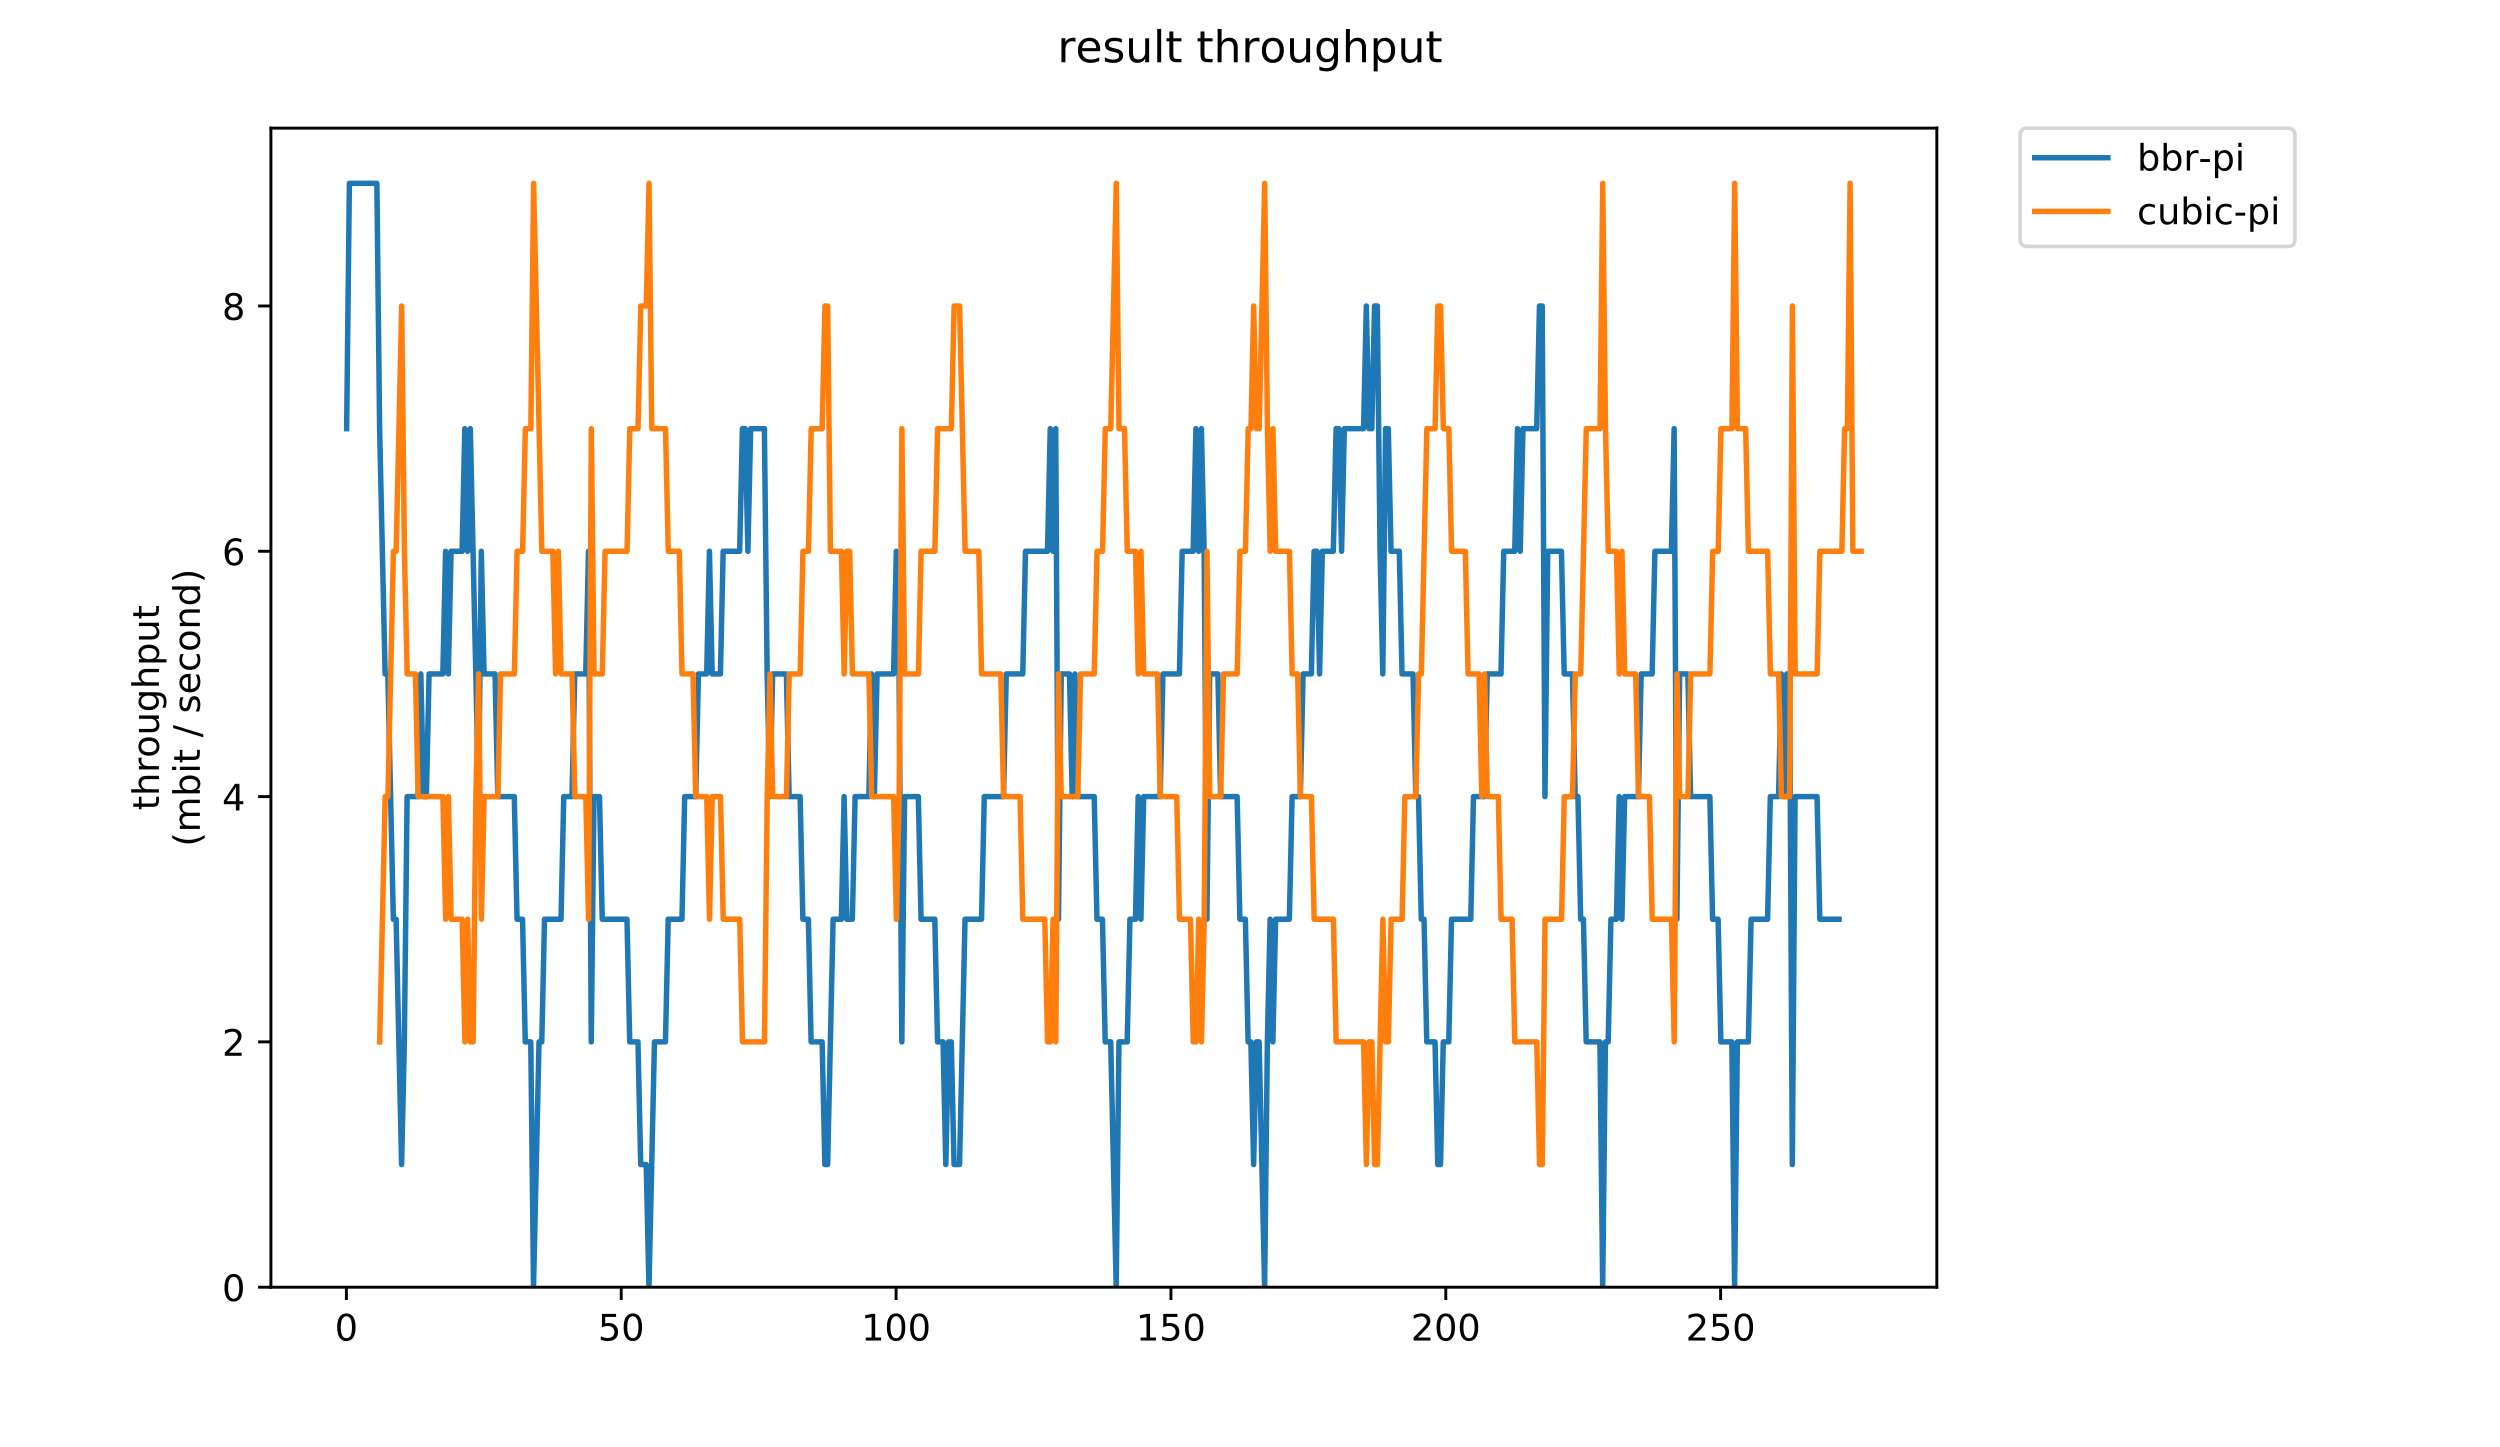 <?xml version="1.0" encoding="utf-8" standalone="no"?>
<!DOCTYPE svg PUBLIC "-//W3C//DTD SVG 1.1//EN"
  "http://www.w3.org/Graphics/SVG/1.1/DTD/svg11.dtd">
<!-- Created with matplotlib (https://matplotlib.org/) -->
<svg height="396pt" version="1.1" viewBox="0 0 684 396" width="684pt" xmlns="http://www.w3.org/2000/svg" xmlns:xlink="http://www.w3.org/1999/xlink">
 <defs>
  <style type="text/css">
*{stroke-linecap:butt;stroke-linejoin:round;}
  </style>
 </defs>
 <g id="figure_1">
  <g id="patch_1">
   <path d="M 0 396 
L 684 396 
L 684 0 
L 0 0 
z
" style="fill:#ffffff;"/>
  </g>
  <g id="axes_1">
   <g id="patch_2">
    <path d="M 74.121 352.174 
L 529.913 352.174 
L 529.913 35.062 
L 74.121 35.062 
z
" style="fill:#ffffff;"/>
   </g>
   <g id="matplotlib.axis_1">
    <g id="xtick_1">
     <g id="line2d_1">
      <defs>
       <path d="M 0 0 
L 0 3.5 
" id="m4ccdfe92fc" style="stroke:#000000;stroke-width:0.8;"/>
      </defs>
      <g>
       <use style="stroke:#000000;stroke-width:0.8;" x="94.772" xlink:href="#m4ccdfe92fc" y="352.174"/>
      </g>
     </g>
     <g id="text_1">
      <!-- 0 -->
      <defs>
       <path d="M 31.781 66.406 
Q 24.172 66.406 20.328 58.906 
Q 16.5 51.422 16.5 36.375 
Q 16.5 21.391 20.328 13.891 
Q 24.172 6.391 31.781 6.391 
Q 39.453 6.391 43.281 13.891 
Q 47.125 21.391 47.125 36.375 
Q 47.125 51.422 43.281 58.906 
Q 39.453 66.406 31.781 66.406 
z
M 31.781 74.219 
Q 44.047 74.219 50.516 64.516 
Q 56.984 54.828 56.984 36.375 
Q 56.984 17.969 50.516 8.266 
Q 44.047 -1.422 31.781 -1.422 
Q 19.531 -1.422 13.062 8.266 
Q 6.594 17.969 6.594 36.375 
Q 6.594 54.828 13.062 64.516 
Q 19.531 74.219 31.781 74.219 
z
" id="DejaVuSans-48"/>
      </defs>
      <g transform="translate(91.591 366.773)scale(0.1 -0.1)">
       <use xlink:href="#DejaVuSans-48"/>
      </g>
     </g>
    </g>
    <g id="xtick_2">
     <g id="line2d_2">
      <g>
       <use style="stroke:#000000;stroke-width:0.8;" x="169.97" xlink:href="#m4ccdfe92fc" y="352.174"/>
      </g>
     </g>
     <g id="text_2">
      <!-- 50 -->
      <defs>
       <path d="M 10.797 72.906 
L 49.516 72.906 
L 49.516 64.594 
L 19.828 64.594 
L 19.828 46.734 
Q 21.969 47.469 24.109 47.828 
Q 26.266 48.188 28.422 48.188 
Q 40.625 48.188 47.75 41.5 
Q 54.891 34.812 54.891 23.391 
Q 54.891 11.625 47.562 5.094 
Q 40.234 -1.422 26.906 -1.422 
Q 22.312 -1.422 17.547 -0.641 
Q 12.797 0.141 7.719 1.703 
L 7.719 11.625 
Q 12.109 9.234 16.797 8.062 
Q 21.484 6.891 26.703 6.891 
Q 35.156 6.891 40.078 11.328 
Q 45.016 15.766 45.016 23.391 
Q 45.016 31 40.078 35.438 
Q 35.156 39.891 26.703 39.891 
Q 22.75 39.891 18.812 39.016 
Q 14.891 38.141 10.797 36.281 
z
" id="DejaVuSans-53"/>
      </defs>
      <g transform="translate(163.608 366.773)scale(0.1 -0.1)">
       <use xlink:href="#DejaVuSans-53"/>
       <use x="63.623" xlink:href="#DejaVuSans-48"/>
      </g>
     </g>
    </g>
    <g id="xtick_3">
     <g id="line2d_3">
      <g>
       <use style="stroke:#000000;stroke-width:0.8;" x="245.168" xlink:href="#m4ccdfe92fc" y="352.174"/>
      </g>
     </g>
     <g id="text_3">
      <!-- 100 -->
      <defs>
       <path d="M 12.406 8.297 
L 28.516 8.297 
L 28.516 63.922 
L 10.984 60.406 
L 10.984 69.391 
L 28.422 72.906 
L 38.281 72.906 
L 38.281 8.297 
L 54.391 8.297 
L 54.391 0 
L 12.406 0 
z
" id="DejaVuSans-49"/>
      </defs>
      <g transform="translate(235.624 366.773)scale(0.1 -0.1)">
       <use xlink:href="#DejaVuSans-49"/>
       <use x="63.623" xlink:href="#DejaVuSans-48"/>
       <use x="127.246" xlink:href="#DejaVuSans-48"/>
      </g>
     </g>
    </g>
    <g id="xtick_4">
     <g id="line2d_4">
      <g>
       <use style="stroke:#000000;stroke-width:0.8;" x="320.366" xlink:href="#m4ccdfe92fc" y="352.174"/>
      </g>
     </g>
     <g id="text_4">
      <!-- 150 -->
      <g transform="translate(310.822 366.773)scale(0.1 -0.1)">
       <use xlink:href="#DejaVuSans-49"/>
       <use x="63.623" xlink:href="#DejaVuSans-53"/>
       <use x="127.246" xlink:href="#DejaVuSans-48"/>
      </g>
     </g>
    </g>
    <g id="xtick_5">
     <g id="line2d_5">
      <g>
       <use style="stroke:#000000;stroke-width:0.8;" x="395.564" xlink:href="#m4ccdfe92fc" y="352.174"/>
      </g>
     </g>
     <g id="text_5">
      <!-- 200 -->
      <defs>
       <path d="M 19.188 8.297 
L 53.609 8.297 
L 53.609 0 
L 7.328 0 
L 7.328 8.297 
Q 12.938 14.109 22.625 23.891 
Q 32.328 33.688 34.812 36.531 
Q 39.547 41.844 41.422 45.531 
Q 43.312 49.219 43.312 52.781 
Q 43.312 58.594 39.234 62.25 
Q 35.156 65.922 28.609 65.922 
Q 23.969 65.922 18.812 64.312 
Q 13.672 62.703 7.812 59.422 
L 7.812 69.391 
Q 13.766 71.781 18.938 73 
Q 24.125 74.219 28.422 74.219 
Q 39.75 74.219 46.484 68.547 
Q 53.219 62.891 53.219 53.422 
Q 53.219 48.922 51.531 44.891 
Q 49.859 40.875 45.406 35.406 
Q 44.188 33.984 37.641 27.219 
Q 31.109 20.453 19.188 8.297 
z
" id="DejaVuSans-50"/>
      </defs>
      <g transform="translate(386.02 366.773)scale(0.1 -0.1)">
       <use xlink:href="#DejaVuSans-50"/>
       <use x="63.623" xlink:href="#DejaVuSans-48"/>
       <use x="127.246" xlink:href="#DejaVuSans-48"/>
      </g>
     </g>
    </g>
    <g id="xtick_6">
     <g id="line2d_6">
      <g>
       <use style="stroke:#000000;stroke-width:0.8;" x="470.762" xlink:href="#m4ccdfe92fc" y="352.174"/>
      </g>
     </g>
     <g id="text_6">
      <!-- 250 -->
      <g transform="translate(461.218 366.773)scale(0.1 -0.1)">
       <use xlink:href="#DejaVuSans-50"/>
       <use x="63.623" xlink:href="#DejaVuSans-53"/>
       <use x="127.246" xlink:href="#DejaVuSans-48"/>
      </g>
     </g>
    </g>
   </g>
   <g id="matplotlib.axis_2">
    <g id="ytick_1">
     <g id="line2d_7">
      <defs>
       <path d="M 0 0 
L -3.5 0 
" id="m1b9d6ecee6" style="stroke:#000000;stroke-width:0.8;"/>
      </defs>
      <g>
       <use style="stroke:#000000;stroke-width:0.8;" x="74.121" xlink:href="#m1b9d6ecee6" y="352.174"/>
      </g>
     </g>
     <g id="text_7">
      <!-- 0 -->
      <g transform="translate(60.758 355.973)scale(0.1 -0.1)">
       <use xlink:href="#DejaVuSans-48"/>
      </g>
     </g>
    </g>
    <g id="ytick_2">
     <g id="line2d_8">
      <g>
       <use style="stroke:#000000;stroke-width:0.8;" x="74.121" xlink:href="#m1b9d6ecee6" y="285.061"/>
      </g>
     </g>
     <g id="text_8">
      <!-- 2 -->
      <g transform="translate(60.758 288.86)scale(0.1 -0.1)">
       <use xlink:href="#DejaVuSans-50"/>
      </g>
     </g>
    </g>
    <g id="ytick_3">
     <g id="line2d_9">
      <g>
       <use style="stroke:#000000;stroke-width:0.8;" x="74.121" xlink:href="#m1b9d6ecee6" y="217.947"/>
      </g>
     </g>
     <g id="text_9">
      <!-- 4 -->
      <defs>
       <path d="M 37.797 64.312 
L 12.891 25.391 
L 37.797 25.391 
z
M 35.203 72.906 
L 47.609 72.906 
L 47.609 25.391 
L 58.016 25.391 
L 58.016 17.188 
L 47.609 17.188 
L 47.609 0 
L 37.797 0 
L 37.797 17.188 
L 4.891 17.188 
L 4.891 26.703 
z
" id="DejaVuSans-52"/>
      </defs>
      <g transform="translate(60.758 221.746)scale(0.1 -0.1)">
       <use xlink:href="#DejaVuSans-52"/>
      </g>
     </g>
    </g>
    <g id="ytick_4">
     <g id="line2d_10">
      <g>
       <use style="stroke:#000000;stroke-width:0.8;" x="74.121" xlink:href="#m1b9d6ecee6" y="150.833"/>
      </g>
     </g>
     <g id="text_10">
      <!-- 6 -->
      <defs>
       <path d="M 33.016 40.375 
Q 26.375 40.375 22.484 35.828 
Q 18.609 31.297 18.609 23.391 
Q 18.609 15.531 22.484 10.953 
Q 26.375 6.391 33.016 6.391 
Q 39.656 6.391 43.531 10.953 
Q 47.406 15.531 47.406 23.391 
Q 47.406 31.297 43.531 35.828 
Q 39.656 40.375 33.016 40.375 
z
M 52.594 71.297 
L 52.594 62.312 
Q 48.875 64.062 45.094 64.984 
Q 41.312 65.922 37.594 65.922 
Q 27.828 65.922 22.672 59.328 
Q 17.531 52.734 16.797 39.406 
Q 19.672 43.656 24.016 45.922 
Q 28.375 48.188 33.594 48.188 
Q 44.578 48.188 50.953 41.516 
Q 57.328 34.859 57.328 23.391 
Q 57.328 12.156 50.688 5.359 
Q 44.047 -1.422 33.016 -1.422 
Q 20.359 -1.422 13.672 8.266 
Q 6.984 17.969 6.984 36.375 
Q 6.984 53.656 15.188 63.938 
Q 23.391 74.219 37.203 74.219 
Q 40.922 74.219 44.703 73.484 
Q 48.484 72.75 52.594 71.297 
z
" id="DejaVuSans-54"/>
      </defs>
      <g transform="translate(60.758 154.633)scale(0.1 -0.1)">
       <use xlink:href="#DejaVuSans-54"/>
      </g>
     </g>
    </g>
    <g id="ytick_5">
     <g id="line2d_11">
      <g>
       <use style="stroke:#000000;stroke-width:0.8;" x="74.121" xlink:href="#m1b9d6ecee6" y="83.72"/>
      </g>
     </g>
     <g id="text_11">
      <!-- 8 -->
      <defs>
       <path d="M 31.781 34.625 
Q 24.75 34.625 20.719 30.859 
Q 16.703 27.094 16.703 20.516 
Q 16.703 13.922 20.719 10.156 
Q 24.75 6.391 31.781 6.391 
Q 38.812 6.391 42.859 10.172 
Q 46.922 13.969 46.922 20.516 
Q 46.922 27.094 42.891 30.859 
Q 38.875 34.625 31.781 34.625 
z
M 21.922 38.812 
Q 15.578 40.375 12.031 44.719 
Q 8.5 49.078 8.5 55.328 
Q 8.5 64.062 14.719 69.141 
Q 20.953 74.219 31.781 74.219 
Q 42.672 74.219 48.875 69.141 
Q 55.078 64.062 55.078 55.328 
Q 55.078 49.078 51.531 44.719 
Q 48 40.375 41.703 38.812 
Q 48.828 37.156 52.797 32.312 
Q 56.781 27.484 56.781 20.516 
Q 56.781 9.906 50.312 4.234 
Q 43.844 -1.422 31.781 -1.422 
Q 19.734 -1.422 13.25 4.234 
Q 6.781 9.906 6.781 20.516 
Q 6.781 27.484 10.781 32.312 
Q 14.797 37.156 21.922 38.812 
z
M 18.312 54.391 
Q 18.312 48.734 21.844 45.562 
Q 25.391 42.391 31.781 42.391 
Q 38.141 42.391 41.719 45.562 
Q 45.312 48.734 45.312 54.391 
Q 45.312 60.062 41.719 63.234 
Q 38.141 66.406 31.781 66.406 
Q 25.391 66.406 21.844 63.234 
Q 18.312 60.062 18.312 54.391 
z
" id="DejaVuSans-56"/>
      </defs>
      <g transform="translate(60.758 87.519)scale(0.1 -0.1)">
       <use xlink:href="#DejaVuSans-56"/>
      </g>
     </g>
    </g>
    <g id="text_12">
     <!-- throughput -->
     <defs>
      <path d="M 18.312 70.219 
L 18.312 54.688 
L 36.812 54.688 
L 36.812 47.703 
L 18.312 47.703 
L 18.312 18.016 
Q 18.312 11.328 20.141 9.422 
Q 21.969 7.516 27.594 7.516 
L 36.812 7.516 
L 36.812 0 
L 27.594 0 
Q 17.188 0 13.234 3.875 
Q 9.281 7.766 9.281 18.016 
L 9.281 47.703 
L 2.688 47.703 
L 2.688 54.688 
L 9.281 54.688 
L 9.281 70.219 
z
" id="DejaVuSans-116"/>
      <path d="M 54.891 33.016 
L 54.891 0 
L 45.906 0 
L 45.906 32.719 
Q 45.906 40.484 42.875 44.328 
Q 39.844 48.188 33.797 48.188 
Q 26.516 48.188 22.312 43.547 
Q 18.109 38.922 18.109 30.906 
L 18.109 0 
L 9.078 0 
L 9.078 75.984 
L 18.109 75.984 
L 18.109 46.188 
Q 21.344 51.125 25.703 53.562 
Q 30.078 56 35.797 56 
Q 45.219 56 50.047 50.172 
Q 54.891 44.344 54.891 33.016 
z
" id="DejaVuSans-104"/>
      <path d="M 41.109 46.297 
Q 39.594 47.172 37.812 47.578 
Q 36.031 48 33.891 48 
Q 26.266 48 22.188 43.047 
Q 18.109 38.094 18.109 28.812 
L 18.109 0 
L 9.078 0 
L 9.078 54.688 
L 18.109 54.688 
L 18.109 46.188 
Q 20.953 51.172 25.484 53.578 
Q 30.031 56 36.531 56 
Q 37.453 56 38.578 55.875 
Q 39.703 55.766 41.062 55.516 
z
" id="DejaVuSans-114"/>
      <path d="M 30.609 48.391 
Q 23.391 48.391 19.188 42.75 
Q 14.984 37.109 14.984 27.297 
Q 14.984 17.484 19.156 11.844 
Q 23.344 6.203 30.609 6.203 
Q 37.797 6.203 41.984 11.859 
Q 46.188 17.531 46.188 27.297 
Q 46.188 37.016 41.984 42.703 
Q 37.797 48.391 30.609 48.391 
z
M 30.609 56 
Q 42.328 56 49.016 48.375 
Q 55.719 40.766 55.719 27.297 
Q 55.719 13.875 49.016 6.219 
Q 42.328 -1.422 30.609 -1.422 
Q 18.844 -1.422 12.172 6.219 
Q 5.516 13.875 5.516 27.297 
Q 5.516 40.766 12.172 48.375 
Q 18.844 56 30.609 56 
z
" id="DejaVuSans-111"/>
      <path d="M 8.5 21.578 
L 8.5 54.688 
L 17.484 54.688 
L 17.484 21.922 
Q 17.484 14.156 20.5 10.266 
Q 23.531 6.391 29.594 6.391 
Q 36.859 6.391 41.078 11.031 
Q 45.312 15.672 45.312 23.688 
L 45.312 54.688 
L 54.297 54.688 
L 54.297 0 
L 45.312 0 
L 45.312 8.406 
Q 42.047 3.422 37.719 1 
Q 33.406 -1.422 27.688 -1.422 
Q 18.266 -1.422 13.375 4.438 
Q 8.5 10.297 8.5 21.578 
z
M 31.109 56 
z
" id="DejaVuSans-117"/>
      <path d="M 45.406 27.984 
Q 45.406 37.75 41.375 43.109 
Q 37.359 48.484 30.078 48.484 
Q 22.859 48.484 18.828 43.109 
Q 14.797 37.75 14.797 27.984 
Q 14.797 18.266 18.828 12.891 
Q 22.859 7.516 30.078 7.516 
Q 37.359 7.516 41.375 12.891 
Q 45.406 18.266 45.406 27.984 
z
M 54.391 6.781 
Q 54.391 -7.172 48.188 -13.984 
Q 42 -20.797 29.203 -20.797 
Q 24.469 -20.797 20.266 -20.094 
Q 16.062 -19.391 12.109 -17.922 
L 12.109 -9.188 
Q 16.062 -11.328 19.922 -12.344 
Q 23.781 -13.375 27.781 -13.375 
Q 36.625 -13.375 41.016 -8.766 
Q 45.406 -4.156 45.406 5.172 
L 45.406 9.625 
Q 42.625 4.781 38.281 2.391 
Q 33.938 0 27.875 0 
Q 17.828 0 11.672 7.656 
Q 5.516 15.328 5.516 27.984 
Q 5.516 40.672 11.672 48.328 
Q 17.828 56 27.875 56 
Q 33.938 56 38.281 53.609 
Q 42.625 51.219 45.406 46.391 
L 45.406 54.688 
L 54.391 54.688 
z
" id="DejaVuSans-103"/>
      <path d="M 18.109 8.203 
L 18.109 -20.797 
L 9.078 -20.797 
L 9.078 54.688 
L 18.109 54.688 
L 18.109 46.391 
Q 20.953 51.266 25.266 53.625 
Q 29.594 56 35.594 56 
Q 45.562 56 51.781 48.094 
Q 58.016 40.188 58.016 27.297 
Q 58.016 14.406 51.781 6.484 
Q 45.562 -1.422 35.594 -1.422 
Q 29.594 -1.422 25.266 0.953 
Q 20.953 3.328 18.109 8.203 
z
M 48.688 27.297 
Q 48.688 37.203 44.609 42.844 
Q 40.531 48.484 33.406 48.484 
Q 26.266 48.484 22.188 42.844 
Q 18.109 37.203 18.109 27.297 
Q 18.109 17.391 22.188 11.75 
Q 26.266 6.109 33.406 6.109 
Q 40.531 6.109 44.609 11.75 
Q 48.688 17.391 48.688 27.297 
z
" id="DejaVuSans-112"/>
     </defs>
     <g transform="translate(43.481 221.675)rotate(-90)scale(0.1 -0.1)">
      <use xlink:href="#DejaVuSans-116"/>
      <use x="39.209" xlink:href="#DejaVuSans-104"/>
      <use x="102.588" xlink:href="#DejaVuSans-114"/>
      <use x="143.67" xlink:href="#DejaVuSans-111"/>
      <use x="204.852" xlink:href="#DejaVuSans-117"/>
      <use x="268.23" xlink:href="#DejaVuSans-103"/>
      <use x="331.707" xlink:href="#DejaVuSans-104"/>
      <use x="395.086" xlink:href="#DejaVuSans-112"/>
      <use x="458.562" xlink:href="#DejaVuSans-117"/>
      <use x="521.941" xlink:href="#DejaVuSans-116"/>
     </g>
     <!-- (mbit / second) -->
     <defs>
      <path d="M 31 75.875 
Q 24.469 64.656 21.281 53.656 
Q 18.109 42.672 18.109 31.391 
Q 18.109 20.125 21.312 9.062 
Q 24.516 -2 31 -13.188 
L 23.188 -13.188 
Q 15.875 -1.703 12.234 9.375 
Q 8.594 20.453 8.594 31.391 
Q 8.594 42.281 12.203 53.312 
Q 15.828 64.359 23.188 75.875 
z
" id="DejaVuSans-40"/>
      <path d="M 52 44.188 
Q 55.375 50.25 60.062 53.125 
Q 64.75 56 71.094 56 
Q 79.641 56 84.281 50.016 
Q 88.922 44.047 88.922 33.016 
L 88.922 0 
L 79.891 0 
L 79.891 32.719 
Q 79.891 40.578 77.094 44.375 
Q 74.312 48.188 68.609 48.188 
Q 61.625 48.188 57.562 43.547 
Q 53.516 38.922 53.516 30.906 
L 53.516 0 
L 44.484 0 
L 44.484 32.719 
Q 44.484 40.625 41.703 44.406 
Q 38.922 48.188 33.109 48.188 
Q 26.219 48.188 22.156 43.531 
Q 18.109 38.875 18.109 30.906 
L 18.109 0 
L 9.078 0 
L 9.078 54.688 
L 18.109 54.688 
L 18.109 46.188 
Q 21.188 51.219 25.484 53.609 
Q 29.781 56 35.688 56 
Q 41.656 56 45.828 52.969 
Q 50 49.953 52 44.188 
z
" id="DejaVuSans-109"/>
      <path d="M 48.688 27.297 
Q 48.688 37.203 44.609 42.844 
Q 40.531 48.484 33.406 48.484 
Q 26.266 48.484 22.188 42.844 
Q 18.109 37.203 18.109 27.297 
Q 18.109 17.391 22.188 11.75 
Q 26.266 6.109 33.406 6.109 
Q 40.531 6.109 44.609 11.75 
Q 48.688 17.391 48.688 27.297 
z
M 18.109 46.391 
Q 20.953 51.266 25.266 53.625 
Q 29.594 56 35.594 56 
Q 45.562 56 51.781 48.094 
Q 58.016 40.188 58.016 27.297 
Q 58.016 14.406 51.781 6.484 
Q 45.562 -1.422 35.594 -1.422 
Q 29.594 -1.422 25.266 0.953 
Q 20.953 3.328 18.109 8.203 
L 18.109 0 
L 9.078 0 
L 9.078 75.984 
L 18.109 75.984 
z
" id="DejaVuSans-98"/>
      <path d="M 9.422 54.688 
L 18.406 54.688 
L 18.406 0 
L 9.422 0 
z
M 9.422 75.984 
L 18.406 75.984 
L 18.406 64.594 
L 9.422 64.594 
z
" id="DejaVuSans-105"/>
      <path id="DejaVuSans-32"/>
      <path d="M 25.391 72.906 
L 33.688 72.906 
L 8.297 -9.281 
L 0 -9.281 
z
" id="DejaVuSans-47"/>
      <path d="M 44.281 53.078 
L 44.281 44.578 
Q 40.484 46.531 36.375 47.5 
Q 32.281 48.484 27.875 48.484 
Q 21.188 48.484 17.844 46.438 
Q 14.5 44.391 14.5 40.281 
Q 14.5 37.156 16.891 35.375 
Q 19.281 33.594 26.516 31.984 
L 29.594 31.297 
Q 39.156 29.25 43.188 25.516 
Q 47.219 21.781 47.219 15.094 
Q 47.219 7.469 41.188 3.016 
Q 35.156 -1.422 24.609 -1.422 
Q 20.219 -1.422 15.453 -0.562 
Q 10.688 0.297 5.422 2 
L 5.422 11.281 
Q 10.406 8.688 15.234 7.391 
Q 20.062 6.109 24.812 6.109 
Q 31.156 6.109 34.562 8.281 
Q 37.984 10.453 37.984 14.406 
Q 37.984 18.062 35.516 20.016 
Q 33.062 21.969 24.703 23.781 
L 21.578 24.516 
Q 13.234 26.266 9.516 29.906 
Q 5.812 33.547 5.812 39.891 
Q 5.812 47.609 11.281 51.797 
Q 16.75 56 26.812 56 
Q 31.781 56 36.172 55.266 
Q 40.578 54.547 44.281 53.078 
z
" id="DejaVuSans-115"/>
      <path d="M 56.203 29.594 
L 56.203 25.203 
L 14.891 25.203 
Q 15.484 15.922 20.484 11.062 
Q 25.484 6.203 34.422 6.203 
Q 39.594 6.203 44.453 7.469 
Q 49.312 8.734 54.109 11.281 
L 54.109 2.781 
Q 49.266 0.734 44.188 -0.344 
Q 39.109 -1.422 33.891 -1.422 
Q 20.797 -1.422 13.156 6.188 
Q 5.516 13.812 5.516 26.812 
Q 5.516 40.234 12.766 48.109 
Q 20.016 56 32.328 56 
Q 43.359 56 49.781 48.891 
Q 56.203 41.797 56.203 29.594 
z
M 47.219 32.234 
Q 47.125 39.594 43.094 43.984 
Q 39.062 48.391 32.422 48.391 
Q 24.906 48.391 20.391 44.141 
Q 15.875 39.891 15.188 32.172 
z
" id="DejaVuSans-101"/>
      <path d="M 48.781 52.594 
L 48.781 44.188 
Q 44.969 46.297 41.141 47.344 
Q 37.312 48.391 33.406 48.391 
Q 24.656 48.391 19.812 42.844 
Q 14.984 37.312 14.984 27.297 
Q 14.984 17.281 19.812 11.734 
Q 24.656 6.203 33.406 6.203 
Q 37.312 6.203 41.141 7.25 
Q 44.969 8.297 48.781 10.406 
L 48.781 2.094 
Q 45.016 0.344 40.984 -0.531 
Q 36.969 -1.422 32.422 -1.422 
Q 20.062 -1.422 12.781 6.344 
Q 5.516 14.109 5.516 27.297 
Q 5.516 40.672 12.859 48.328 
Q 20.219 56 33.016 56 
Q 37.156 56 41.109 55.141 
Q 45.062 54.297 48.781 52.594 
z
" id="DejaVuSans-99"/>
      <path d="M 54.891 33.016 
L 54.891 0 
L 45.906 0 
L 45.906 32.719 
Q 45.906 40.484 42.875 44.328 
Q 39.844 48.188 33.797 48.188 
Q 26.516 48.188 22.312 43.547 
Q 18.109 38.922 18.109 30.906 
L 18.109 0 
L 9.078 0 
L 9.078 54.688 
L 18.109 54.688 
L 18.109 46.188 
Q 21.344 51.125 25.703 53.562 
Q 30.078 56 35.797 56 
Q 45.219 56 50.047 50.172 
Q 54.891 44.344 54.891 33.016 
z
" id="DejaVuSans-110"/>
      <path d="M 45.406 46.391 
L 45.406 75.984 
L 54.391 75.984 
L 54.391 0 
L 45.406 0 
L 45.406 8.203 
Q 42.578 3.328 38.25 0.953 
Q 33.938 -1.422 27.875 -1.422 
Q 17.969 -1.422 11.734 6.484 
Q 5.516 14.406 5.516 27.297 
Q 5.516 40.188 11.734 48.094 
Q 17.969 56 27.875 56 
Q 33.938 56 38.25 53.625 
Q 42.578 51.266 45.406 46.391 
z
M 14.797 27.297 
Q 14.797 17.391 18.875 11.75 
Q 22.953 6.109 30.078 6.109 
Q 37.203 6.109 41.297 11.75 
Q 45.406 17.391 45.406 27.297 
Q 45.406 37.203 41.297 42.844 
Q 37.203 48.484 30.078 48.484 
Q 22.953 48.484 18.875 42.844 
Q 14.797 37.203 14.797 27.297 
z
" id="DejaVuSans-100"/>
      <path d="M 8.016 75.875 
L 15.828 75.875 
Q 23.141 64.359 26.781 53.312 
Q 30.422 42.281 30.422 31.391 
Q 30.422 20.453 26.781 9.375 
Q 23.141 -1.703 15.828 -13.188 
L 8.016 -13.188 
Q 14.5 -2 17.703 9.062 
Q 20.906 20.125 20.906 31.391 
Q 20.906 42.672 17.703 53.656 
Q 14.5 64.656 8.016 75.875 
z
" id="DejaVuSans-41"/>
     </defs>
     <g transform="translate(54.679 231.609)rotate(-90)scale(0.1 -0.1)">
      <use xlink:href="#DejaVuSans-40"/>
      <use x="39.014" xlink:href="#DejaVuSans-109"/>
      <use x="136.426" xlink:href="#DejaVuSans-98"/>
      <use x="199.902" xlink:href="#DejaVuSans-105"/>
      <use x="227.686" xlink:href="#DejaVuSans-116"/>
      <use x="266.895" xlink:href="#DejaVuSans-32"/>
      <use x="298.682" xlink:href="#DejaVuSans-47"/>
      <use x="332.373" xlink:href="#DejaVuSans-32"/>
      <use x="364.16" xlink:href="#DejaVuSans-115"/>
      <use x="416.26" xlink:href="#DejaVuSans-101"/>
      <use x="477.783" xlink:href="#DejaVuSans-99"/>
      <use x="532.764" xlink:href="#DejaVuSans-111"/>
      <use x="593.945" xlink:href="#DejaVuSans-110"/>
      <use x="657.324" xlink:href="#DejaVuSans-100"/>
      <use x="720.801" xlink:href="#DejaVuSans-41"/>
     </g>
    </g>
   </g>
   <g id="line2d_12">
    <path clip-path="url(#p564edb3eae)" d="M 94.839 117.277 
L 95.591 50.163 
L 103.11 50.163 
L 103.862 117.277 
L 105.366 184.39 
L 106.118 184.39 
L 107.622 251.504 
L 108.374 251.504 
L 109.878 318.617 
L 110.63 285.061 
L 111.382 217.947 
L 114.39 217.947 
L 115.142 184.39 
L 115.894 217.947 
L 116.646 217.947 
L 117.398 184.39 
L 121.158 184.39 
L 121.91 150.833 
L 122.662 184.39 
L 123.414 150.833 
L 126.422 150.833 
L 127.174 117.277 
L 127.926 150.833 
L 128.678 117.277 
L 130.934 217.947 
L 131.686 150.833 
L 132.438 184.39 
L 135.445 184.39 
L 136.197 217.947 
L 140.709 217.947 
L 141.461 251.504 
L 142.965 251.504 
L 143.717 285.061 
L 145.221 285.061 
L 145.973 352.174 
L 147.477 285.061 
L 148.229 285.061 
L 148.981 251.504 
L 153.493 251.504 
L 154.245 217.947 
L 156.501 217.947 
L 157.253 184.39 
L 160.261 184.39 
L 161.013 150.833 
L 161.765 285.061 
L 162.517 217.947 
L 164.021 217.947 
L 164.773 251.504 
L 171.54 251.504 
L 172.292 285.061 
L 174.548 285.061 
L 175.3 318.617 
L 176.804 318.617 
L 177.556 352.174 
L 179.06 285.061 
L 182.068 285.061 
L 182.82 251.504 
L 186.58 251.504 
L 187.332 217.947 
L 190.34 217.947 
L 191.092 184.39 
L 193.348 184.39 
L 194.1 150.833 
L 194.852 184.39 
L 197.108 184.39 
L 197.86 150.833 
L 202.371 150.833 
L 203.123 117.277 
L 203.875 117.277 
L 204.627 150.833 
L 205.379 117.277 
L 209.139 117.277 
L 209.891 184.39 
L 210.643 217.947 
L 211.395 184.39 
L 215.155 184.39 
L 215.907 217.947 
L 218.915 217.947 
L 219.667 251.504 
L 221.171 251.504 
L 221.923 285.061 
L 224.931 285.061 
L 225.683 318.617 
L 226.435 318.617 
L 227.939 251.504 
L 230.195 251.504 
L 230.947 217.947 
L 231.699 251.504 
L 233.203 251.504 
L 233.955 217.947 
L 237.714 217.947 
L 238.466 184.39 
L 239.218 217.947 
L 239.97 184.39 
L 244.482 184.39 
L 245.234 150.833 
L 245.986 184.39 
L 246.738 285.061 
L 247.49 217.947 
L 251.25 217.947 
L 252.002 251.504 
L 255.762 251.504 
L 256.514 285.061 
L 258.018 285.061 
L 258.77 318.617 
L 259.522 285.061 
L 260.274 285.061 
L 261.026 318.617 
L 262.53 318.617 
L 264.034 251.504 
L 268.546 251.504 
L 269.298 217.947 
L 274.561 217.947 
L 275.313 184.39 
L 279.825 184.39 
L 280.577 150.833 
L 286.593 150.833 
L 287.345 117.277 
L 288.097 150.833 
L 288.849 117.277 
L 289.601 251.504 
L 290.353 184.39 
L 292.609 184.39 
L 293.361 217.947 
L 294.113 184.39 
L 294.865 217.947 
L 299.377 217.947 
L 300.129 251.504 
L 301.633 251.504 
L 302.385 285.061 
L 303.889 285.061 
L 305.393 352.174 
L 306.144 285.061 
L 308.4 285.061 
L 309.152 251.504 
L 310.656 251.504 
L 311.408 217.947 
L 312.16 251.504 
L 312.912 217.947 
L 317.424 217.947 
L 318.176 184.39 
L 322.688 184.39 
L 323.44 150.833 
L 326.448 150.833 
L 327.2 117.277 
L 327.952 150.833 
L 328.704 117.277 
L 329.456 150.833 
L 330.208 251.504 
L 330.96 184.39 
L 333.216 184.39 
L 333.968 217.947 
L 338.48 217.947 
L 339.232 251.504 
L 340.735 251.504 
L 341.487 285.061 
L 342.239 285.061 
L 342.991 318.617 
L 343.743 285.061 
L 344.495 285.061 
L 345.999 352.174 
L 346.751 285.061 
L 347.503 251.504 
L 348.255 285.061 
L 349.007 251.504 
L 352.767 251.504 
L 353.519 217.947 
L 355.775 217.947 
L 356.527 184.39 
L 358.783 184.39 
L 359.535 150.833 
L 360.287 150.833 
L 361.039 184.39 
L 361.791 150.833 
L 364.799 150.833 
L 365.551 117.277 
L 366.303 117.277 
L 367.055 150.833 
L 367.807 117.277 
L 373.071 117.277 
L 373.823 83.72 
L 374.575 117.277 
L 375.326 117.277 
L 376.078 83.72 
L 376.83 83.72 
L 377.582 150.833 
L 378.334 184.39 
L 379.086 117.277 
L 379.838 117.277 
L 380.59 150.833 
L 382.846 150.833 
L 383.598 184.39 
L 386.606 184.39 
L 387.358 217.947 
L 388.11 217.947 
L 388.862 251.504 
L 389.614 251.504 
L 390.366 285.061 
L 392.622 285.061 
L 393.374 318.617 
L 394.126 318.617 
L 394.878 285.061 
L 396.382 285.061 
L 397.134 251.504 
L 402.398 251.504 
L 403.15 217.947 
L 406.158 217.947 
L 406.91 184.39 
L 410.669 184.39 
L 411.421 150.833 
L 414.429 150.833 
L 415.181 117.277 
L 415.933 150.833 
L 416.685 117.277 
L 420.445 117.277 
L 421.197 83.72 
L 421.949 83.72 
L 422.701 217.947 
L 423.453 150.833 
L 427.213 150.833 
L 427.965 184.39 
L 430.221 184.39 
L 430.973 217.947 
L 431.725 217.947 
L 432.477 251.504 
L 433.229 251.504 
L 433.981 285.061 
L 437.741 285.061 
L 438.493 352.174 
L 439.245 285.061 
L 439.997 285.061 
L 440.749 251.504 
L 442.253 251.504 
L 443.005 217.947 
L 443.756 251.504 
L 444.508 217.947 
L 448.268 217.947 
L 449.02 184.39 
L 452.028 184.39 
L 452.78 150.833 
L 457.292 150.833 
L 458.044 117.277 
L 458.796 251.504 
L 459.548 184.39 
L 461.804 184.39 
L 462.556 217.947 
L 467.82 217.947 
L 468.572 251.504 
L 470.076 251.504 
L 470.828 285.061 
L 473.836 285.061 
L 474.588 352.174 
L 475.34 285.061 
L 478.347 285.061 
L 479.099 251.504 
L 483.611 251.504 
L 484.363 217.947 
L 486.619 217.947 
L 487.371 184.39 
L 488.123 217.947 
L 488.875 184.39 
L 489.627 184.39 
L 490.379 318.617 
L 491.131 217.947 
L 497.147 217.947 
L 497.899 251.504 
L 503.163 251.504 
L 503.163 251.504 
" style="fill:none;stroke:#1f77b4;stroke-linecap:square;stroke-width:1.5;"/>
   </g>
   <g id="line2d_13">
    <path clip-path="url(#p564edb3eae)" d="M 103.879 285.061 
L 105.383 217.947 
L 106.135 217.947 
L 107.639 150.833 
L 108.391 150.833 
L 109.895 83.72 
L 110.647 150.833 
L 111.399 184.39 
L 113.655 184.39 
L 114.407 217.947 
L 121.174 217.947 
L 121.926 251.504 
L 122.678 217.947 
L 123.43 251.504 
L 126.438 251.504 
L 127.19 285.061 
L 127.942 251.504 
L 128.694 285.061 
L 129.446 285.061 
L 130.198 217.947 
L 130.95 184.39 
L 131.702 251.504 
L 132.454 217.947 
L 136.214 217.947 
L 136.966 184.39 
L 140.726 184.39 
L 141.478 150.833 
L 142.982 150.833 
L 143.734 117.277 
L 145.238 117.277 
L 145.99 50.163 
L 148.246 150.833 
L 151.254 150.833 
L 152.005 184.39 
L 152.757 150.833 
L 153.509 184.39 
L 156.517 184.39 
L 157.269 217.947 
L 160.277 217.947 
L 161.029 251.504 
L 161.781 117.277 
L 162.533 184.39 
L 164.789 184.39 
L 165.541 150.833 
L 171.557 150.833 
L 172.309 117.277 
L 174.565 117.277 
L 175.317 83.72 
L 176.821 83.72 
L 177.573 50.163 
L 178.325 117.277 
L 182.085 117.277 
L 182.837 150.833 
L 185.845 150.833 
L 186.596 184.39 
L 189.604 184.39 
L 190.356 217.947 
L 193.364 217.947 
L 194.116 251.504 
L 194.868 217.947 
L 197.124 217.947 
L 197.876 251.504 
L 202.388 251.504 
L 203.14 285.061 
L 209.156 285.061 
L 209.908 217.947 
L 210.66 184.39 
L 211.412 217.947 
L 215.172 217.947 
L 215.924 184.39 
L 218.932 184.39 
L 219.684 150.833 
L 221.187 150.833 
L 221.939 117.277 
L 224.947 117.277 
L 225.699 83.72 
L 226.451 83.72 
L 227.203 150.833 
L 230.211 150.833 
L 230.963 184.39 
L 231.715 150.833 
L 232.467 150.833 
L 233.219 184.39 
L 237.731 184.39 
L 238.483 217.947 
L 244.499 217.947 
L 245.251 251.504 
L 246.003 217.947 
L 246.755 117.277 
L 247.507 184.39 
L 251.267 184.39 
L 252.019 150.833 
L 255.778 150.833 
L 256.53 117.277 
L 260.29 117.277 
L 261.042 83.72 
L 262.546 83.72 
L 264.05 150.833 
L 267.81 150.833 
L 268.562 184.39 
L 273.826 184.39 
L 274.578 217.947 
L 279.09 217.947 
L 279.842 251.504 
L 285.858 251.504 
L 286.61 285.061 
L 287.362 285.061 
L 288.114 251.504 
L 288.866 285.061 
L 289.618 184.39 
L 290.369 217.947 
L 294.881 217.947 
L 295.633 184.39 
L 299.393 184.39 
L 300.145 150.833 
L 301.649 150.833 
L 302.401 117.277 
L 303.905 117.277 
L 305.409 50.163 
L 306.161 117.277 
L 307.665 117.277 
L 308.417 150.833 
L 310.673 150.833 
L 311.425 184.39 
L 312.177 150.833 
L 312.929 184.39 
L 316.689 184.39 
L 317.441 217.947 
L 321.953 217.947 
L 322.705 251.504 
L 325.712 251.504 
L 326.464 285.061 
L 327.216 285.061 
L 327.968 251.504 
L 328.72 285.061 
L 329.472 251.504 
L 330.224 150.833 
L 330.976 217.947 
L 333.984 217.947 
L 334.736 184.39 
L 338.496 184.39 
L 339.248 150.833 
L 340.752 150.833 
L 341.504 117.277 
L 342.256 117.277 
L 343.008 83.72 
L 343.76 117.277 
L 344.512 117.277 
L 346.016 50.163 
L 346.768 117.277 
L 347.52 150.833 
L 348.272 117.277 
L 349.024 150.833 
L 352.784 150.833 
L 353.536 184.39 
L 355.04 184.39 
L 355.792 217.947 
L 358.8 217.947 
L 359.551 251.504 
L 364.815 251.504 
L 365.567 285.061 
L 373.087 285.061 
L 373.839 318.617 
L 374.591 285.061 
L 375.343 285.061 
L 376.095 318.617 
L 376.847 318.617 
L 378.351 251.504 
L 379.103 285.061 
L 379.855 285.061 
L 380.607 251.504 
L 383.615 251.504 
L 384.367 217.947 
L 387.375 217.947 
L 388.127 184.39 
L 388.879 184.39 
L 390.383 117.277 
L 392.639 117.277 
L 393.39 83.72 
L 394.142 83.72 
L 394.894 117.277 
L 396.398 117.277 
L 397.15 150.833 
L 400.91 150.833 
L 401.662 184.39 
L 404.67 184.39 
L 405.422 217.947 
L 406.174 184.39 
L 406.926 217.947 
L 409.934 217.947 
L 410.686 251.504 
L 413.694 251.504 
L 414.446 285.061 
L 420.462 285.061 
L 421.214 318.617 
L 421.966 318.617 
L 422.718 251.504 
L 427.23 251.504 
L 427.981 217.947 
L 430.237 217.947 
L 430.989 184.39 
L 432.493 184.39 
L 433.997 117.277 
L 437.757 117.277 
L 438.509 50.163 
L 439.261 117.277 
L 440.013 150.833 
L 442.269 150.833 
L 443.021 184.39 
L 443.773 150.833 
L 444.525 184.39 
L 447.533 184.39 
L 448.285 217.947 
L 451.293 217.947 
L 452.045 251.504 
L 457.309 251.504 
L 458.061 285.061 
L 458.813 184.39 
L 459.565 217.947 
L 461.821 217.947 
L 462.572 184.39 
L 467.836 184.39 
L 468.588 150.833 
L 470.092 150.833 
L 470.844 117.277 
L 473.852 117.277 
L 474.604 50.163 
L 475.356 117.277 
L 477.612 117.277 
L 478.364 150.833 
L 483.628 150.833 
L 484.38 184.39 
L 486.636 184.39 
L 487.388 217.947 
L 489.644 217.947 
L 490.396 83.72 
L 491.148 184.39 
L 497.163 184.39 
L 497.915 150.833 
L 503.931 150.833 
L 504.683 117.277 
L 505.435 117.277 
L 506.187 50.163 
L 506.939 150.833 
L 509.195 150.833 
L 509.195 150.833 
" style="fill:none;stroke:#ff7f0e;stroke-linecap:square;stroke-width:1.5;"/>
   </g>
   <g id="patch_3">
    <path d="M 74.121 352.174 
L 74.121 35.062 
" style="fill:none;stroke:#000000;stroke-linecap:square;stroke-linejoin:miter;stroke-width:0.8;"/>
   </g>
   <g id="patch_4">
    <path d="M 529.913 352.174 
L 529.913 35.062 
" style="fill:none;stroke:#000000;stroke-linecap:square;stroke-linejoin:miter;stroke-width:0.8;"/>
   </g>
   <g id="patch_5">
    <path d="M 74.121 352.174 
L 529.913 352.174 
" style="fill:none;stroke:#000000;stroke-linecap:square;stroke-linejoin:miter;stroke-width:0.8;"/>
   </g>
   <g id="patch_6">
    <path d="M 74.121 35.062 
L 529.913 35.062 
" style="fill:none;stroke:#000000;stroke-linecap:square;stroke-linejoin:miter;stroke-width:0.8;"/>
   </g>
   <g id="legend_1">
    <g id="patch_7">
     <path d="M 554.703 67.419 
L 625.898 67.419 
Q 627.898 67.419 627.898 65.419 
L 627.898 37.062 
Q 627.898 35.062 625.898 35.062 
L 554.703 35.062 
Q 552.703 35.062 552.703 37.062 
L 552.703 65.419 
Q 552.703 67.419 554.703 67.419 
z
" style="fill:#ffffff;opacity:0.8;stroke:#cccccc;stroke-linejoin:miter;"/>
    </g>
    <g id="line2d_14">
     <path d="M 556.703 43.161 
L 576.703 43.161 
" style="fill:none;stroke:#1f77b4;stroke-linecap:square;stroke-width:1.5;"/>
    </g>
    <g id="line2d_15"/>
    <g id="text_13">
     <!-- bbr-pi -->
     <defs>
      <path d="M 4.891 31.391 
L 31.203 31.391 
L 31.203 23.391 
L 4.891 23.391 
z
" id="DejaVuSans-45"/>
     </defs>
     <g transform="translate(584.703 46.661)scale(0.1 -0.1)">
      <use xlink:href="#DejaVuSans-98"/>
      <use x="63.477" xlink:href="#DejaVuSans-98"/>
      <use x="126.953" xlink:href="#DejaVuSans-114"/>
      <use x="167.973" xlink:href="#DejaVuSans-45"/>
      <use x="204.057" xlink:href="#DejaVuSans-112"/>
      <use x="267.533" xlink:href="#DejaVuSans-105"/>
     </g>
    </g>
    <g id="line2d_16">
     <path d="M 556.703 57.839 
L 576.703 57.839 
" style="fill:none;stroke:#ff7f0e;stroke-linecap:square;stroke-width:1.5;"/>
    </g>
    <g id="line2d_17"/>
    <g id="text_14">
     <!-- cubic-pi -->
     <g transform="translate(584.703 61.339)scale(0.1 -0.1)">
      <use xlink:href="#DejaVuSans-99"/>
      <use x="54.98" xlink:href="#DejaVuSans-117"/>
      <use x="118.359" xlink:href="#DejaVuSans-98"/>
      <use x="181.836" xlink:href="#DejaVuSans-105"/>
      <use x="209.619" xlink:href="#DejaVuSans-99"/>
      <use x="264.6" xlink:href="#DejaVuSans-45"/>
      <use x="300.684" xlink:href="#DejaVuSans-112"/>
      <use x="364.16" xlink:href="#DejaVuSans-105"/>
     </g>
    </g>
   </g>
  </g>
  <g id="text_15">
   <!-- result throughput -->
   <defs>
    <path d="M 9.422 75.984 
L 18.406 75.984 
L 18.406 0 
L 9.422 0 
z
" id="DejaVuSans-108"/>
   </defs>
   <g transform="translate(289.321 17.038)scale(0.12 -0.12)">
    <use xlink:href="#DejaVuSans-114"/>
    <use x="41.082" xlink:href="#DejaVuSans-101"/>
    <use x="102.605" xlink:href="#DejaVuSans-115"/>
    <use x="154.705" xlink:href="#DejaVuSans-117"/>
    <use x="218.084" xlink:href="#DejaVuSans-108"/>
    <use x="245.867" xlink:href="#DejaVuSans-116"/>
    <use x="285.076" xlink:href="#DejaVuSans-32"/>
    <use x="316.863" xlink:href="#DejaVuSans-116"/>
    <use x="356.072" xlink:href="#DejaVuSans-104"/>
    <use x="419.451" xlink:href="#DejaVuSans-114"/>
    <use x="460.533" xlink:href="#DejaVuSans-111"/>
    <use x="521.715" xlink:href="#DejaVuSans-117"/>
    <use x="585.094" xlink:href="#DejaVuSans-103"/>
    <use x="648.57" xlink:href="#DejaVuSans-104"/>
    <use x="711.949" xlink:href="#DejaVuSans-112"/>
    <use x="775.426" xlink:href="#DejaVuSans-117"/>
    <use x="838.805" xlink:href="#DejaVuSans-116"/>
   </g>
  </g>
 </g>
 <defs>
  <clipPath id="p564edb3eae">
   <rect height="317.112" width="455.792" x="74.121" y="35.062"/>
  </clipPath>
 </defs>
</svg>
